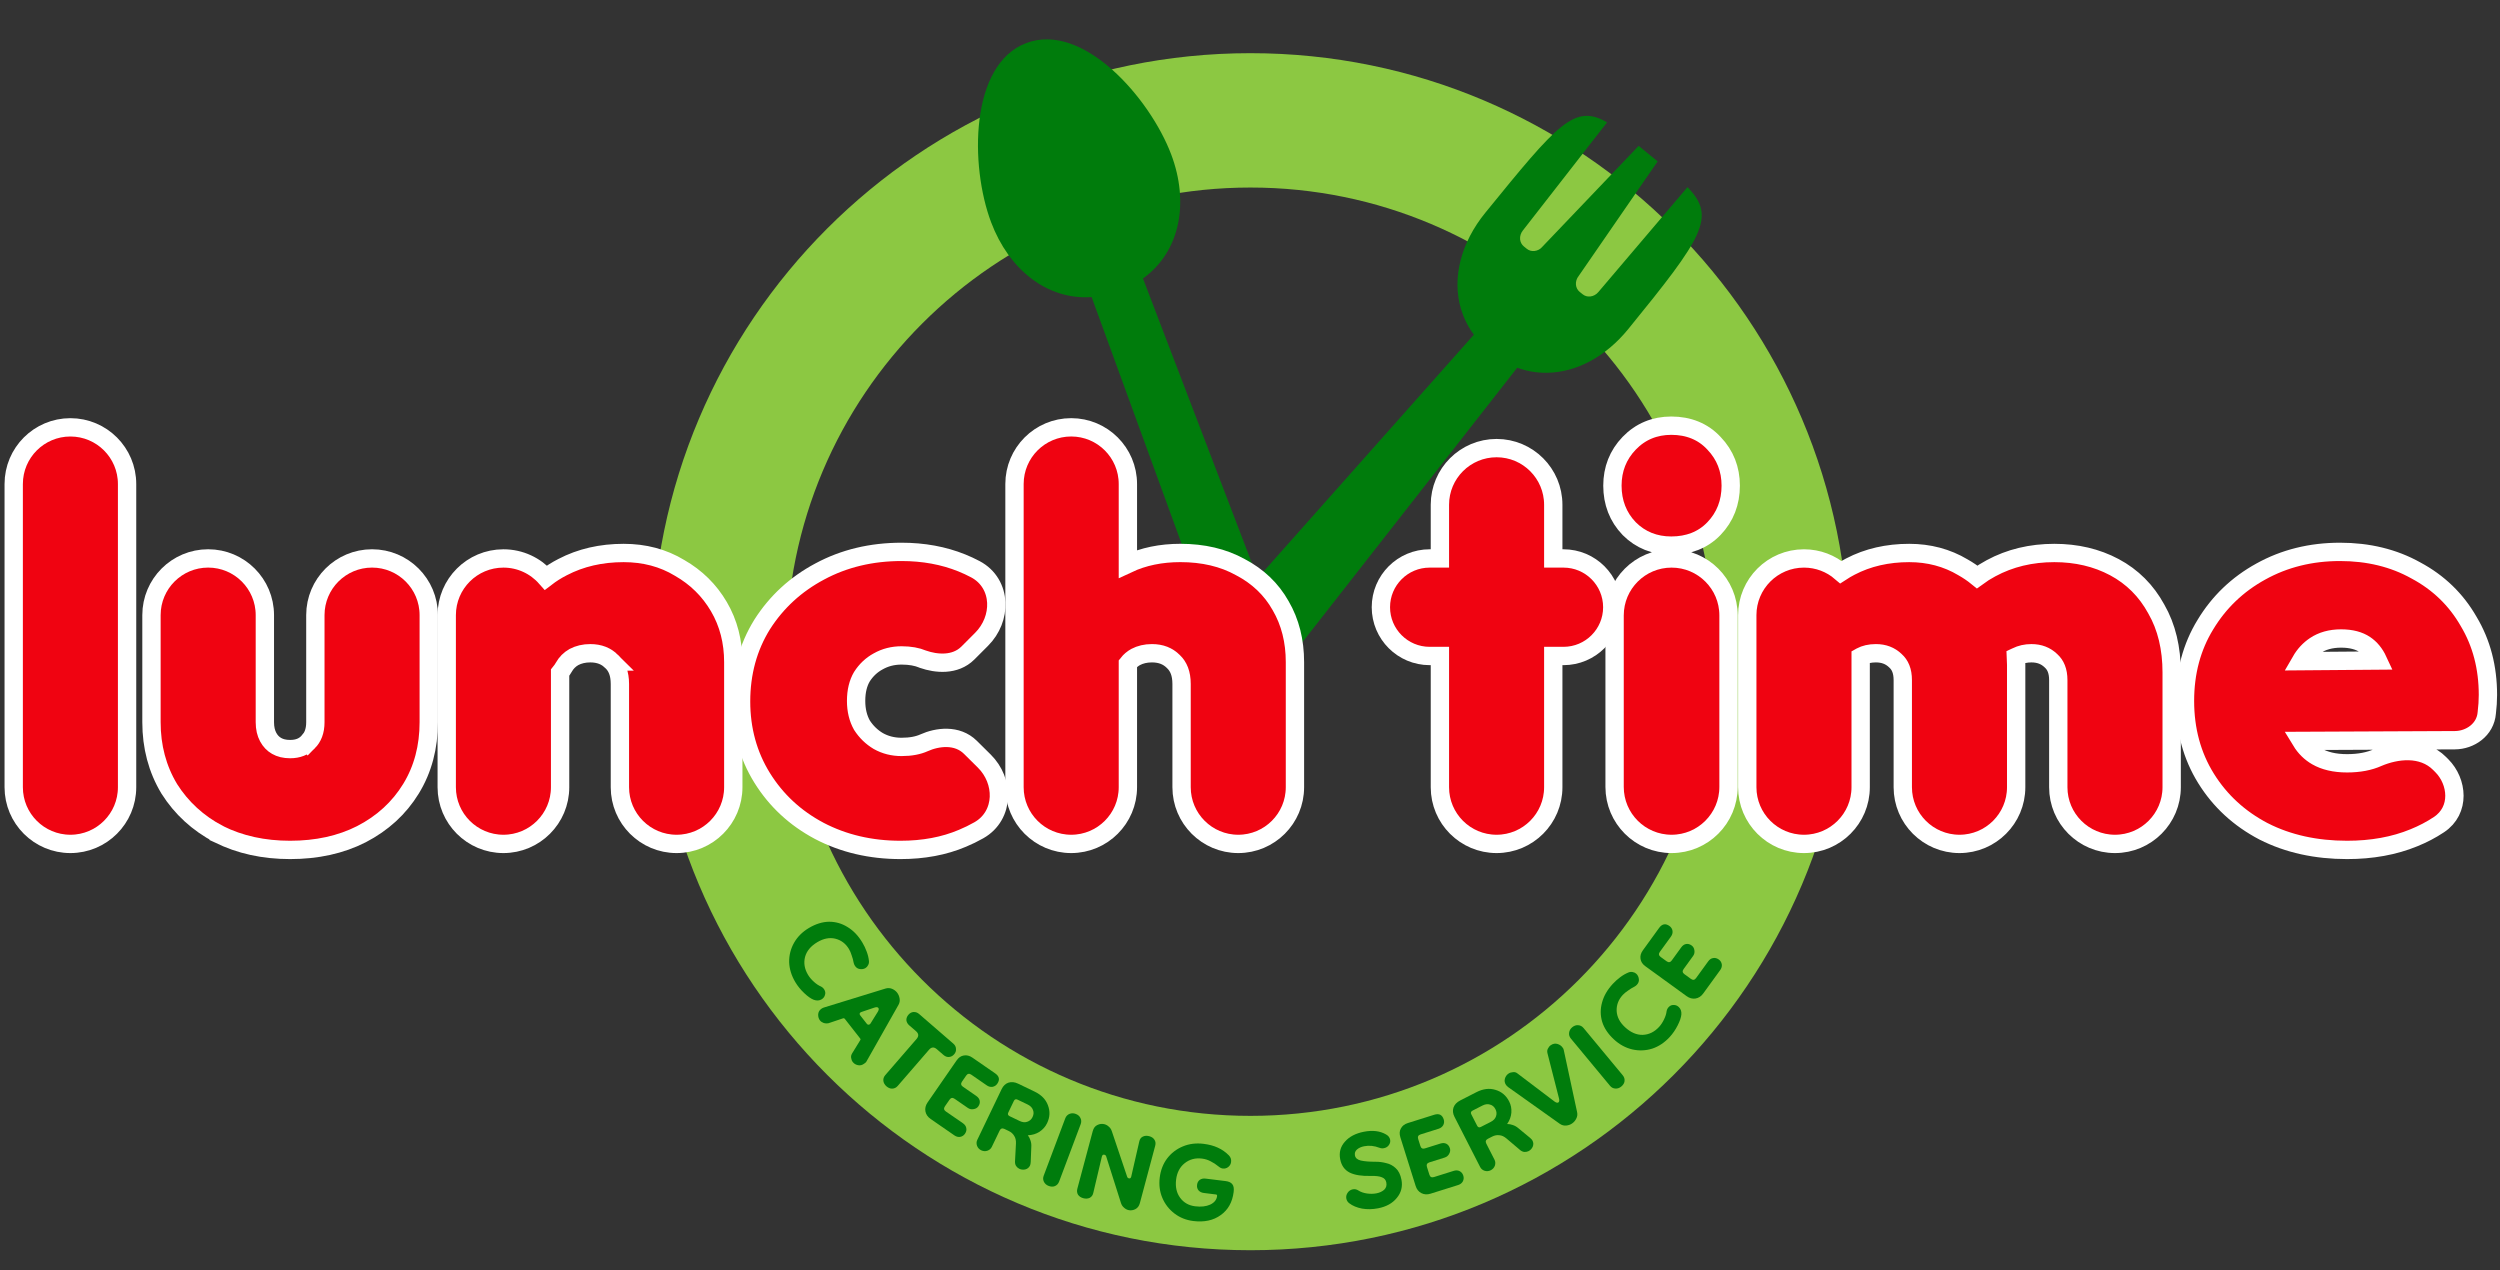 <svg width="124" height="63" viewBox="0 0 124 63" fill="none" xmlns="http://www.w3.org/2000/svg">
<rect x="0" y="0" width="124" height="63" fill="#333333" stroke="none"/>
<path fill-rule="evenodd" clip-rule="evenodd" d="M62.022 55.347C74.737 55.347 85.044 45.039 85.044 32.324C85.044 19.61 74.737 9.302 62.022 9.302C49.307 9.302 39 19.61 39 32.324C39 45.039 49.307 55.347 62.022 55.347ZM62.022 62.011C78.418 62.011 91.709 48.72 91.709 32.324C91.709 15.929 78.418 2.638 62.022 2.638C45.627 2.638 32.335 15.929 32.335 32.324C32.335 48.72 45.627 62.011 62.022 62.011Z" fill="#8CC842"/>
<path d="M40.361 49.589C40.224 49.536 40.066 49.426 39.888 49.257C39.709 49.088 39.563 48.907 39.448 48.715C39.256 48.392 39.154 48.061 39.142 47.723C39.136 47.381 39.217 47.061 39.385 46.763C39.553 46.465 39.799 46.221 40.121 46.028C40.46 45.827 40.793 45.723 41.121 45.718C41.453 45.718 41.76 45.806 42.042 45.984C42.329 46.158 42.574 46.414 42.775 46.753C42.859 46.893 42.93 47.041 42.987 47.198C43.048 47.359 43.086 47.516 43.1 47.67C43.106 47.751 43.09 47.82 43.054 47.877C43.026 47.936 42.983 47.983 42.926 48.017C42.843 48.067 42.746 48.082 42.636 48.063C42.534 48.046 42.454 47.988 42.395 47.889C42.37 47.848 42.351 47.799 42.339 47.743C42.319 47.627 42.288 47.509 42.243 47.387C42.204 47.262 42.16 47.158 42.11 47.075C41.949 46.804 41.723 46.632 41.432 46.559C41.145 46.49 40.847 46.548 40.54 46.731C40.212 46.926 40.009 47.171 39.93 47.465C39.855 47.764 39.904 48.059 40.077 48.35C40.149 48.47 40.245 48.585 40.368 48.696C40.49 48.806 40.607 48.884 40.719 48.93C40.79 48.966 40.845 49.017 40.886 49.085C40.938 49.174 40.949 49.262 40.918 49.352C40.894 49.443 40.839 49.515 40.75 49.568C40.636 49.636 40.506 49.643 40.361 49.589Z" fill="#007C0C"/>
<path d="M40.668 50.61C40.609 50.534 40.579 50.438 40.581 50.321C40.586 50.21 40.633 50.118 40.724 50.047C40.762 50.018 40.808 49.993 40.862 49.974L43.922 49.032C44.035 48.998 44.142 49.003 44.245 49.045C44.347 49.088 44.43 49.15 44.494 49.231C44.561 49.317 44.603 49.415 44.62 49.525C44.641 49.639 44.621 49.747 44.561 49.848L42.978 52.646C42.966 52.67 42.951 52.69 42.932 52.705C42.913 52.72 42.894 52.735 42.874 52.75C42.774 52.828 42.669 52.856 42.56 52.834C42.45 52.812 42.364 52.761 42.3 52.68C42.255 52.623 42.227 52.552 42.216 52.469C42.203 52.394 42.221 52.319 42.269 52.242L42.665 51.598C42.69 51.571 42.689 51.54 42.663 51.507L41.907 50.541C41.881 50.508 41.85 50.497 41.813 50.51L41.091 50.752C41.003 50.768 40.922 50.762 40.847 50.736C40.773 50.709 40.713 50.668 40.668 50.61ZM42.667 50.362L42.997 50.784C43.02 50.812 43.046 50.826 43.076 50.826C43.115 50.826 43.147 50.809 43.173 50.773L43.536 50.189C43.59 50.101 43.6 50.035 43.566 49.992C43.532 49.949 43.464 49.945 43.361 49.98L42.712 50.199C42.676 50.212 42.652 50.235 42.639 50.268C42.631 50.297 42.641 50.328 42.667 50.362Z" fill="#007C0C"/>
<path d="M43.969 53.882C43.882 53.806 43.831 53.718 43.815 53.616C43.803 53.509 43.834 53.412 43.91 53.325L45.462 51.532C45.581 51.394 45.571 51.266 45.434 51.147L45.097 50.856C45.015 50.784 44.968 50.7 44.956 50.602C44.953 50.503 44.988 50.413 45.059 50.33C45.13 50.248 45.213 50.203 45.307 50.196C45.41 50.189 45.502 50.221 45.585 50.292L47.282 51.761C47.369 51.836 47.414 51.923 47.417 52.022C47.428 52.12 47.398 52.21 47.327 52.292C47.256 52.375 47.169 52.42 47.066 52.427C46.972 52.434 46.882 52.4 46.795 52.324L46.465 52.039C46.327 51.92 46.199 51.929 46.08 52.067L44.528 53.86C44.453 53.947 44.362 53.993 44.255 53.996C44.156 53.999 44.061 53.961 43.969 53.882Z" fill="#007C0C"/>
<path d="M46.16 55.501C46.015 55.401 45.929 55.275 45.901 55.124C45.873 54.972 45.909 54.824 46.009 54.679L47.445 52.601C47.545 52.456 47.665 52.373 47.804 52.352C47.948 52.326 48.089 52.361 48.229 52.457L49.358 53.237C49.567 53.382 49.603 53.554 49.465 53.753C49.407 53.838 49.327 53.889 49.226 53.908C49.128 53.921 49.034 53.897 48.945 53.835L48.175 53.303C48.075 53.234 47.99 53.25 47.922 53.349L47.715 53.649C47.646 53.748 47.662 53.833 47.761 53.901L48.419 54.356C48.519 54.425 48.577 54.506 48.594 54.598C48.611 54.691 48.589 54.782 48.527 54.872C48.472 54.952 48.391 54.999 48.285 55.014C48.184 55.033 48.091 55.013 48.006 54.954L47.348 54.5C47.248 54.431 47.164 54.446 47.095 54.546L46.868 54.875C46.799 54.975 46.815 55.059 46.914 55.128L47.759 55.711C47.854 55.777 47.91 55.856 47.927 55.949C47.949 56.045 47.927 56.14 47.862 56.235C47.803 56.32 47.723 56.371 47.622 56.39C47.524 56.403 47.431 56.379 47.341 56.317L46.16 55.501Z" fill="#007C0C"/>
<path d="M48.668 57.055C48.57 57.008 48.501 56.934 48.462 56.835C48.425 56.73 48.428 56.63 48.473 56.538L49.684 54.014C49.761 53.856 49.871 53.751 50.017 53.7C50.168 53.652 50.328 53.668 50.497 53.749L51.316 54.143C51.65 54.303 51.87 54.529 51.978 54.823C52.091 55.119 52.077 55.415 51.935 55.71C51.851 55.885 51.726 56.026 51.56 56.135C51.394 56.243 51.201 56.301 50.981 56.31C51.039 56.385 51.083 56.47 51.111 56.564C51.146 56.661 51.16 56.766 51.153 56.877L51.124 57.629C51.12 57.708 51.108 57.769 51.087 57.813C51.04 57.911 50.962 57.975 50.854 58.003C50.749 58.027 50.65 58.016 50.557 57.972C50.497 57.943 50.445 57.898 50.4 57.836C50.361 57.777 50.343 57.704 50.344 57.617L50.391 56.722C50.399 56.565 50.37 56.437 50.303 56.338C50.245 56.236 50.155 56.156 50.035 56.098L49.822 55.996C49.713 55.943 49.632 55.972 49.58 56.081L49.194 56.884C49.15 56.977 49.075 57.042 48.969 57.078C48.867 57.11 48.767 57.102 48.668 57.055ZM50.076 55.362L50.576 55.602C50.712 55.667 50.837 55.68 50.95 55.64C51.069 55.603 51.157 55.525 51.215 55.404C51.275 55.279 51.281 55.161 51.233 55.05C51.194 54.937 51.106 54.848 50.969 54.782L50.469 54.542C50.387 54.503 50.327 54.524 50.288 54.606L50.012 55.18C49.973 55.262 49.994 55.322 50.076 55.362Z" fill="#007C0C"/>
<path d="M52.013 58.822C51.906 58.782 51.828 58.714 51.779 58.618C51.731 58.522 51.727 58.423 51.765 58.321L52.836 55.472C52.877 55.364 52.947 55.29 53.046 55.249C53.145 55.209 53.249 55.209 53.356 55.25C53.47 55.292 53.548 55.361 53.59 55.454C53.639 55.55 53.642 55.652 53.602 55.759L52.531 58.609C52.49 58.717 52.42 58.791 52.321 58.831C52.229 58.868 52.127 58.865 52.013 58.822Z" fill="#007C0C"/>
<path d="M53.734 59.432C53.617 59.401 53.529 59.343 53.47 59.258C53.418 59.169 53.407 59.069 53.437 58.957L54.2 56.104C54.241 55.952 54.318 55.85 54.432 55.799C54.547 55.742 54.664 55.73 54.781 55.761C54.863 55.783 54.936 55.824 55.001 55.886C55.068 55.941 55.117 56.017 55.148 56.113L55.903 58.356C55.915 58.403 55.945 58.433 55.992 58.446C56.05 58.461 56.089 58.434 56.108 58.364L56.508 56.618C56.534 56.499 56.593 56.418 56.687 56.374C56.78 56.33 56.885 56.323 57.002 56.355C57.119 56.386 57.204 56.443 57.257 56.526C57.316 56.611 57.33 56.712 57.298 56.829L56.538 59.673C56.499 59.82 56.422 59.921 56.306 59.978C56.191 60.035 56.074 60.048 55.957 60.017C55.881 59.996 55.81 59.956 55.745 59.894C55.679 59.839 55.63 59.763 55.599 59.667L54.869 57.365C54.857 57.318 54.827 57.288 54.781 57.275C54.716 57.258 54.674 57.288 54.653 57.364L54.227 59.169C54.203 59.281 54.144 59.363 54.049 59.413C53.956 59.457 53.851 59.463 53.734 59.432Z" fill="#007C0C"/>
<path d="M59.189 60.563C58.834 60.519 58.523 60.395 58.255 60.191C57.987 59.987 57.787 59.73 57.654 59.42C57.522 59.111 57.478 58.773 57.523 58.406C57.569 58.039 57.69 57.725 57.888 57.462C58.092 57.194 58.351 56.995 58.667 56.863C58.982 56.731 59.326 56.688 59.699 56.734C59.964 56.767 60.197 56.829 60.399 56.921C60.608 57.014 60.793 57.144 60.956 57.311C61.042 57.401 61.078 57.509 61.062 57.635C61.049 57.737 61.002 57.82 60.921 57.883C60.84 57.947 60.749 57.972 60.646 57.959C60.58 57.951 60.508 57.915 60.431 57.85C60.309 57.75 60.182 57.667 60.05 57.602C59.918 57.53 59.774 57.485 59.618 57.466C59.287 57.425 59 57.502 58.756 57.698C58.519 57.888 58.378 58.158 58.335 58.507C58.291 58.867 58.357 59.169 58.535 59.41C58.712 59.652 58.961 59.793 59.279 59.832C59.574 59.869 59.821 59.841 60.022 59.75C60.229 59.654 60.344 59.512 60.367 59.326C60.373 59.278 60.355 59.251 60.313 59.246L59.709 59.171C59.595 59.157 59.506 59.112 59.442 59.037C59.384 58.963 59.361 58.872 59.375 58.763C59.387 58.661 59.431 58.581 59.505 58.523C59.586 58.466 59.683 58.444 59.797 58.459L60.789 58.581C60.952 58.601 61.064 58.655 61.126 58.742C61.19 58.823 61.211 58.951 61.189 59.125C61.126 59.63 60.911 60.013 60.543 60.272C60.181 60.533 59.73 60.63 59.189 60.563Z" fill="#007C0C"/>
<path d="M68.352 59.932C68.079 59.985 67.814 59.99 67.559 59.947C67.303 59.898 67.091 59.81 66.924 59.682C66.845 59.623 66.796 59.546 66.778 59.451C66.758 59.35 66.78 59.253 66.842 59.161C66.904 59.069 66.989 59.012 67.096 58.991C67.197 58.972 67.29 58.99 67.375 59.048C67.495 59.124 67.637 59.173 67.802 59.197C67.967 59.22 68.124 59.218 68.273 59.189C68.428 59.159 68.555 59.1 68.655 59.013C68.754 58.919 68.79 58.798 68.761 58.65C68.737 58.525 68.665 58.44 68.545 58.395C68.43 58.343 68.246 58.321 67.995 58.326C67.546 58.339 67.196 58.284 66.944 58.16C66.69 58.03 66.534 57.81 66.474 57.501C66.409 57.168 66.485 56.879 66.703 56.633C66.919 56.381 67.236 56.215 67.652 56.134C68.081 56.051 68.444 56.094 68.742 56.265C68.86 56.328 68.929 56.417 68.951 56.53C68.97 56.625 68.947 56.716 68.884 56.802C68.825 56.881 68.745 56.931 68.644 56.95C68.567 56.965 68.491 56.958 68.418 56.929C68.164 56.831 67.912 56.805 67.662 56.854C67.514 56.883 67.395 56.937 67.305 57.016C67.216 57.095 67.182 57.194 67.205 57.313C67.23 57.438 67.326 57.521 67.494 57.562C67.669 57.602 67.913 57.623 68.228 57.623C68.401 57.621 68.575 57.643 68.75 57.689C68.931 57.728 69.089 57.811 69.225 57.939C69.367 58.066 69.462 58.257 69.512 58.513C69.578 58.852 69.501 59.154 69.28 59.419C69.066 59.683 68.757 59.854 68.352 59.932Z" fill="#007C0C"/>
<path d="M70.955 59.207C70.788 59.26 70.636 59.25 70.499 59.179C70.362 59.108 70.267 58.988 70.215 58.82L69.458 56.41C69.405 56.242 69.413 56.097 69.483 55.974C69.55 55.844 69.665 55.755 69.826 55.704L71.136 55.292C71.379 55.216 71.536 55.294 71.609 55.525C71.64 55.623 71.631 55.718 71.584 55.809C71.534 55.894 71.458 55.953 71.354 55.986L70.46 56.267C70.345 56.303 70.305 56.379 70.342 56.495L70.451 56.841C70.487 56.957 70.563 56.996 70.678 56.96L71.441 56.721C71.557 56.684 71.656 56.688 71.74 56.731C71.824 56.775 71.882 56.849 71.914 56.953C71.944 57.045 71.931 57.138 71.878 57.231C71.83 57.322 71.757 57.383 71.659 57.414L70.896 57.654C70.781 57.69 70.741 57.766 70.777 57.882L70.897 58.263C70.933 58.379 71.009 58.418 71.125 58.382L72.105 58.074C72.215 58.04 72.311 58.044 72.395 58.088C72.484 58.13 72.546 58.206 72.581 58.316C72.611 58.414 72.603 58.508 72.555 58.6C72.506 58.685 72.429 58.744 72.325 58.777L70.955 59.207Z" fill="#007C0C"/>
<path d="M73.945 58.042C73.848 58.092 73.748 58.102 73.644 58.073C73.538 58.039 73.462 57.976 73.415 57.884L72.141 55.392C72.061 55.235 72.045 55.084 72.092 54.937C72.145 54.788 72.255 54.67 72.422 54.585L73.232 54.171C73.561 54.003 73.875 53.965 74.174 54.057C74.478 54.146 74.704 54.337 74.853 54.628C74.942 54.801 74.978 54.986 74.964 55.184C74.949 55.382 74.879 55.571 74.754 55.751C74.848 55.75 74.942 55.767 75.034 55.801C75.132 55.833 75.224 55.885 75.308 55.957L75.889 56.436C75.95 56.486 75.991 56.534 76.013 56.577C76.062 56.674 76.066 56.774 76.023 56.877C75.978 56.975 75.91 57.048 75.818 57.095C75.759 57.125 75.691 57.139 75.615 57.137C75.545 57.132 75.475 57.103 75.407 57.05L74.723 56.47C74.603 56.368 74.484 56.314 74.364 56.307C74.248 56.292 74.13 56.314 74.011 56.375L73.801 56.483C73.693 56.538 73.667 56.619 73.722 56.727L74.127 57.52C74.174 57.612 74.18 57.711 74.146 57.817C74.109 57.917 74.042 57.992 73.945 58.042ZM73.45 55.896L73.944 55.644C74.079 55.575 74.165 55.484 74.201 55.37C74.244 55.253 74.235 55.135 74.174 55.016C74.111 54.892 74.02 54.816 73.904 54.787C73.79 54.75 73.665 54.766 73.53 54.835L73.037 55.087C72.956 55.129 72.936 55.19 72.977 55.271L73.267 55.837C73.308 55.918 73.369 55.938 73.45 55.896Z" fill="#007C0C"/>
<path d="M77.971 55.727C77.886 55.785 77.788 55.818 77.677 55.828C77.566 55.837 77.463 55.808 77.367 55.742L74.805 53.921C74.759 53.886 74.723 53.848 74.695 53.808C74.631 53.713 74.613 53.611 74.643 53.504C74.672 53.396 74.732 53.311 74.822 53.25C74.882 53.209 74.955 53.186 75.038 53.18C75.124 53.166 75.201 53.188 75.268 53.244L77.096 54.63C77.184 54.694 77.25 54.712 77.296 54.681C77.341 54.65 77.351 54.585 77.327 54.484L76.756 52.248C76.733 52.16 76.739 52.083 76.774 52.016C76.811 51.94 76.859 51.881 76.919 51.841C77.029 51.766 77.14 51.746 77.251 51.78C77.362 51.815 77.447 51.874 77.505 51.96C77.515 51.975 77.527 51.992 77.54 52.012C77.55 52.028 77.557 52.048 77.561 52.075L78.224 55.16C78.25 55.275 78.236 55.383 78.181 55.486C78.132 55.586 78.062 55.666 77.971 55.727Z" fill="#007C0C"/>
<path d="M80.417 53.891C80.329 53.965 80.231 53.998 80.124 53.993C80.017 53.987 79.928 53.942 79.859 53.858L77.916 51.514C77.843 51.425 77.813 51.328 77.828 51.222C77.842 51.115 77.893 51.026 77.982 50.952C78.075 50.875 78.173 50.841 78.275 50.85C78.382 50.856 78.473 50.903 78.546 50.992L80.489 53.336C80.562 53.425 80.591 53.522 80.577 53.629C80.564 53.726 80.51 53.814 80.417 53.891Z" fill="#007C0C"/>
<path d="M83.396 50.315C83.384 50.461 83.323 50.643 83.211 50.862C83.1 51.081 82.968 51.273 82.816 51.437C82.561 51.713 82.273 51.905 81.951 52.012C81.625 52.114 81.296 52.127 80.962 52.051C80.629 51.974 80.325 51.808 80.049 51.553C79.76 51.286 79.566 50.995 79.468 50.682C79.374 50.364 79.372 50.045 79.462 49.724C79.548 49.399 79.725 49.092 79.992 48.803C80.103 48.682 80.225 48.573 80.358 48.473C80.496 48.369 80.636 48.288 80.78 48.231C80.856 48.203 80.926 48.198 80.991 48.217C81.056 48.227 81.113 48.255 81.162 48.3C81.233 48.366 81.275 48.454 81.288 48.565C81.301 48.667 81.268 48.761 81.19 48.845C81.157 48.881 81.115 48.913 81.065 48.94C80.96 48.992 80.855 49.056 80.751 49.133C80.642 49.206 80.555 49.278 80.489 49.349C80.275 49.58 80.174 49.846 80.186 50.145C80.202 50.441 80.341 50.71 80.604 50.952C80.884 51.211 81.177 51.337 81.481 51.329C81.789 51.317 82.058 51.186 82.288 50.937C82.383 50.835 82.466 50.709 82.537 50.561C82.609 50.412 82.65 50.278 82.663 50.157C82.677 50.079 82.71 50.012 82.764 49.954C82.834 49.878 82.916 49.843 83.011 49.847C83.105 49.844 83.19 49.877 83.265 49.947C83.363 50.037 83.407 50.16 83.396 50.315Z" fill="#007C0C"/>
<path d="M84.48 49.277C84.377 49.419 84.249 49.502 84.097 49.527C83.945 49.551 83.797 49.511 83.655 49.408L81.61 47.925C81.468 47.822 81.388 47.7 81.37 47.56C81.347 47.416 81.385 47.276 81.485 47.138L82.29 46.027C82.44 45.821 82.613 45.789 82.809 45.932C82.892 45.992 82.942 46.073 82.958 46.175C82.969 46.273 82.943 46.366 82.879 46.454L82.329 47.212C82.258 47.31 82.272 47.395 82.37 47.466L82.664 47.679C82.762 47.75 82.847 47.737 82.918 47.639L83.388 46.991C83.459 46.893 83.541 46.837 83.634 46.822C83.727 46.807 83.818 46.832 83.906 46.896C83.984 46.953 84.03 47.034 84.043 47.141C84.059 47.242 84.037 47.335 83.976 47.418L83.507 48.066C83.435 48.164 83.449 48.248 83.547 48.319L83.871 48.554C83.969 48.625 84.053 48.612 84.124 48.514L84.727 47.682C84.795 47.589 84.875 47.535 84.968 47.52C85.065 47.501 85.16 47.525 85.253 47.592C85.337 47.653 85.386 47.734 85.402 47.835C85.414 47.933 85.387 48.026 85.323 48.115L84.48 49.277Z" fill="#007C0C"/>
<path d="M56.691 13.813C58.547 12.477 58.988 10.04 58.093 7.664C57.034 4.856 53.715 1.076 50.908 2.134C48.1 3.191 48.102 8.22 49.16 11.027C50.039 13.358 51.923 14.886 54.145 14.735L60.974 33.46L63.83 32.469L56.691 13.813Z" fill="#007C0C"/>
<path d="M73.104 16.601L59.718 31.672C59.402 32.06 59.971 33.048 60.36 33.364L60.999 33.885C61.29 34.121 61.968 34.381 62.424 34.334C62.578 34.319 62.706 34.267 62.786 34.171L75.254 18.238C75.737 18.417 76.232 18.496 76.725 18.49C78.2 18.474 79.658 17.677 80.758 16.326C84.487 11.745 85.139 10.754 83.699 9.283L79.277 14.487C79.179 14.607 79.031 14.69 78.875 14.706C78.736 14.72 78.602 14.681 78.497 14.594L78.352 14.477C78.247 14.391 78.181 14.267 78.167 14.128C78.151 13.973 78.202 13.812 78.304 13.686L82.22 8.005C82.105 7.911 81.994 7.821 81.87 7.72C81.659 7.548 81.463 7.388 81.278 7.235L76.494 12.246C76.408 12.353 76.261 12.435 76.106 12.45C75.966 12.465 75.832 12.425 75.727 12.339L75.583 12.222C75.477 12.136 75.412 12.012 75.397 11.873C75.382 11.718 75.433 11.557 75.535 11.43L79.711 6.07C78.09 5.127 77.267 6.136 73.67 10.554C72.473 12.024 72.006 13.777 72.463 15.32C72.598 15.77 72.809 16.2 73.104 16.601Z" fill="#007C0C"/>
<path d="M112.276 41.237L112.276 41.237L112.282 41.239C113.493 41.855 114.875 42.156 116.416 42.156C117.639 42.156 118.747 41.958 119.731 41.553C120.173 41.374 120.587 41.158 120.971 40.902C122.046 40.189 121.899 38.765 121.112 37.977L121.002 37.867C120.147 37.012 118.842 37.187 117.945 37.571L117.945 37.571L117.939 37.574C117.521 37.76 117.017 37.86 116.416 37.86C115.789 37.86 115.294 37.736 114.909 37.514C114.594 37.332 114.335 37.081 114.133 36.749L121.769 36.714C122.508 36.71 123.28 36.203 123.345 35.351C123.382 35.049 123.401 34.754 123.401 34.466C123.401 33.112 123.086 31.893 122.445 30.823C121.824 29.738 120.95 28.895 119.832 28.296C118.727 27.677 117.467 27.373 116.064 27.373C114.621 27.373 113.307 27.697 112.132 28.351C110.98 28.985 110.063 29.863 109.389 30.979C108.709 32.087 108.375 33.354 108.375 34.764C108.375 36.195 108.719 37.481 109.419 38.608C110.114 39.728 111.07 40.605 112.276 41.237ZM117.951 32.763L114.118 32.794C114.305 32.469 114.542 32.216 114.826 32.026C115.174 31.794 115.599 31.669 116.118 31.669C116.631 31.669 117.015 31.781 117.302 31.972C117.567 32.149 117.786 32.406 117.951 32.763Z" fill="#F00311" stroke="white" stroke-width="0.909"/>
<path d="M94.005 32.764L94.005 32.764L94.014 32.773C94.241 32.976 94.378 33.274 94.378 33.735V39.046C94.378 40.599 95.637 41.858 97.19 41.858C98.743 41.858 100.002 40.599 100.002 39.046V32.976C100.002 32.843 99.998 32.711 99.991 32.581C100 32.577 100.008 32.572 100.017 32.567C100.238 32.458 100.482 32.401 100.757 32.401C101.155 32.401 101.465 32.525 101.718 32.764L101.718 32.764L101.727 32.773C101.954 32.976 102.091 33.274 102.091 33.735V39.046C102.091 40.599 103.35 41.858 104.903 41.858C106.456 41.858 107.715 40.599 107.715 39.046V33.356C107.715 32.157 107.467 31.101 106.952 30.207C106.459 29.303 105.765 28.607 104.873 28.131C103.987 27.659 102.99 27.428 101.895 27.428C100.744 27.428 99.693 27.678 98.754 28.186C98.512 28.315 98.283 28.459 98.068 28.617C97.85 28.44 97.615 28.281 97.364 28.139C96.567 27.663 95.674 27.428 94.697 27.428C93.621 27.428 92.644 27.649 91.777 28.103C91.615 28.187 91.458 28.279 91.308 28.377C90.816 27.954 90.176 27.699 89.477 27.699C87.924 27.699 86.665 28.958 86.665 30.511V39.046C86.665 40.599 87.924 41.858 89.477 41.858C91.03 41.858 92.289 40.599 92.289 39.046V32.576C92.296 32.572 92.302 32.568 92.309 32.564C92.504 32.461 92.744 32.401 93.044 32.401C93.442 32.401 93.752 32.525 94.005 32.764Z" fill="#F00311" stroke="white" stroke-width="0.909"/>
<path d="M80.808 26.219L80.808 26.219L80.814 26.225C81.374 26.786 82.079 27.063 82.896 27.063C83.742 27.063 84.463 26.79 85.012 26.219C85.569 25.64 85.844 24.92 85.844 24.088C85.844 23.273 85.568 22.564 85.015 21.988C84.468 21.398 83.746 21.114 82.896 21.114C82.074 21.114 81.367 21.404 80.808 21.985C80.253 22.561 79.976 23.272 79.976 24.088C79.976 24.92 80.251 25.641 80.808 26.219ZM80.084 39.032C80.084 40.593 81.349 41.858 82.91 41.858C84.47 41.858 85.735 40.593 85.735 39.032V30.524C85.735 28.963 84.47 27.699 82.91 27.699C81.349 27.699 80.084 28.963 80.084 30.524V39.032Z" fill="#F00311" stroke="white" stroke-width="0.909"/>
<path d="M71.419 25.037V27.699H70.911C69.575 27.699 68.492 28.782 68.492 30.118C68.492 31.454 69.575 32.537 70.911 32.537H71.419V39.047C71.419 40.599 72.678 41.858 74.231 41.858C75.784 41.858 77.042 40.599 77.042 39.047V32.537H77.55C78.886 32.537 79.969 31.454 79.969 30.118C79.969 28.782 78.886 27.699 77.55 27.699H77.042V25.037C77.042 23.484 75.784 22.226 74.231 22.226C72.678 22.226 71.419 23.484 71.419 25.037Z" fill="#F00311" stroke="white" stroke-width="0.909"/>
<path d="M58.197 32.81L58.197 32.81L58.205 32.818C58.456 33.056 58.606 33.404 58.606 33.924V39.046C58.606 40.599 59.865 41.858 61.417 41.858C62.97 41.858 64.229 40.599 64.229 39.046V32.84C64.229 31.797 63.997 30.859 63.519 30.04C63.059 29.222 62.389 28.585 61.525 28.132C60.67 27.656 59.671 27.427 58.545 27.427C57.588 27.427 56.717 27.604 55.943 27.967V24.007C55.943 22.454 54.684 21.195 53.131 21.195C51.578 21.195 50.319 22.454 50.319 24.007V39.046C50.319 40.599 51.578 41.858 53.131 41.858C54.684 41.858 55.943 40.599 55.943 39.046V32.914C56.046 32.783 56.173 32.675 56.324 32.589C56.559 32.466 56.826 32.401 57.136 32.401C57.588 32.401 57.929 32.542 58.197 32.81Z" fill="#F00311" stroke="white" stroke-width="0.909"/>
<path d="M40.63 41.208L40.633 41.21C41.842 41.843 43.189 42.156 44.664 42.156C45.798 42.156 46.826 41.967 47.74 41.578C48.017 41.463 48.288 41.33 48.553 41.18C49.199 40.814 49.519 40.185 49.545 39.538C49.571 38.899 49.315 38.239 48.822 37.751L48.133 37.068C47.472 36.413 46.483 36.55 45.833 36.843C45.544 36.973 45.177 37.047 44.719 37.047C44.288 37.047 43.906 36.948 43.564 36.756C43.235 36.56 42.965 36.299 42.751 35.967C42.563 35.63 42.463 35.234 42.463 34.764C42.463 34.272 42.566 33.879 42.749 33.566C42.961 33.234 43.229 32.983 43.554 32.806L43.554 32.806L43.56 32.803C43.904 32.609 44.286 32.509 44.719 32.509C45.143 32.509 45.487 32.575 45.762 32.69L45.775 32.696L45.788 32.7C46.424 32.923 47.373 33.023 48.007 32.39L48.688 31.708C49.188 31.209 49.447 30.533 49.416 29.884C49.384 29.224 49.049 28.588 48.377 28.233C48.158 28.117 47.935 28.013 47.707 27.921C46.798 27.554 45.8 27.373 44.719 27.373C43.225 27.373 41.867 27.695 40.656 28.348C39.469 28.98 38.516 29.856 37.805 30.97L37.805 30.97L37.802 30.975C37.103 32.101 36.758 33.377 36.758 34.792C36.758 36.189 37.104 37.456 37.802 38.581C38.496 39.699 39.442 40.576 40.63 41.208Z" fill="#F00311" stroke="white" stroke-width="0.909"/>
<path d="M30.339 32.81L30.338 32.81L30.347 32.818C30.598 33.056 30.747 33.404 30.747 33.925V39.046C30.747 40.599 32.006 41.858 33.559 41.858C35.112 41.858 36.371 40.599 36.371 39.046V32.841C36.371 31.829 36.137 30.908 35.658 30.091C35.185 29.282 34.533 28.64 33.709 28.168C32.891 27.671 31.96 27.428 30.931 27.428C29.819 27.428 28.807 27.658 27.904 28.129C27.608 28.28 27.333 28.454 27.078 28.65C26.562 28.067 25.809 27.699 24.97 27.699C23.417 27.699 22.158 28.958 22.158 30.511V39.046C22.158 40.599 23.417 41.858 24.97 41.858C26.522 41.858 27.781 40.599 27.781 39.046V33.362C27.852 33.276 27.914 33.184 27.967 33.091C28.088 32.876 28.252 32.711 28.466 32.589C28.701 32.466 28.968 32.401 29.278 32.401C29.73 32.401 30.071 32.542 30.339 32.81Z" fill="#F00311" stroke="white" stroke-width="0.909"/>
<path d="M10.844 41.371L10.844 41.372L10.853 41.376C11.9 41.9 13.083 42.156 14.389 42.156C15.713 42.156 16.897 41.9 17.929 41.375L17.929 41.375L17.932 41.373C18.976 40.832 19.798 40.081 20.386 39.12C20.977 38.156 21.266 37.051 21.266 35.821V30.51C21.266 28.957 20.007 27.698 18.454 27.698C16.901 27.698 15.642 28.957 15.642 30.51V35.821C15.642 36.266 15.512 36.576 15.288 36.801L15.287 36.8L15.279 36.81C15.069 37.032 14.788 37.155 14.389 37.155C14.111 37.155 13.894 37.097 13.721 36.998C13.546 36.899 13.407 36.756 13.3 36.556C13.196 36.361 13.137 36.121 13.137 35.821V30.51C13.137 28.957 11.878 27.698 10.325 27.698C8.772 27.698 7.513 28.957 7.513 30.51V35.821C7.513 37.035 7.803 38.138 8.391 39.117L8.391 39.117L8.396 39.126C9 40.081 9.819 40.83 10.844 41.371Z" fill="#F00311" stroke="white" stroke-width="0.909"/>
<path d="M0.68 39.047C0.68 40.599 1.938 41.858 3.491 41.858C5.044 41.858 6.303 40.599 6.303 39.047V24.008C6.303 22.455 5.044 21.196 3.491 21.196C1.938 21.196 0.68 22.455 0.68 24.008V39.047Z" fill="#F00311" stroke="white" stroke-width="0.909"/>
</svg>
